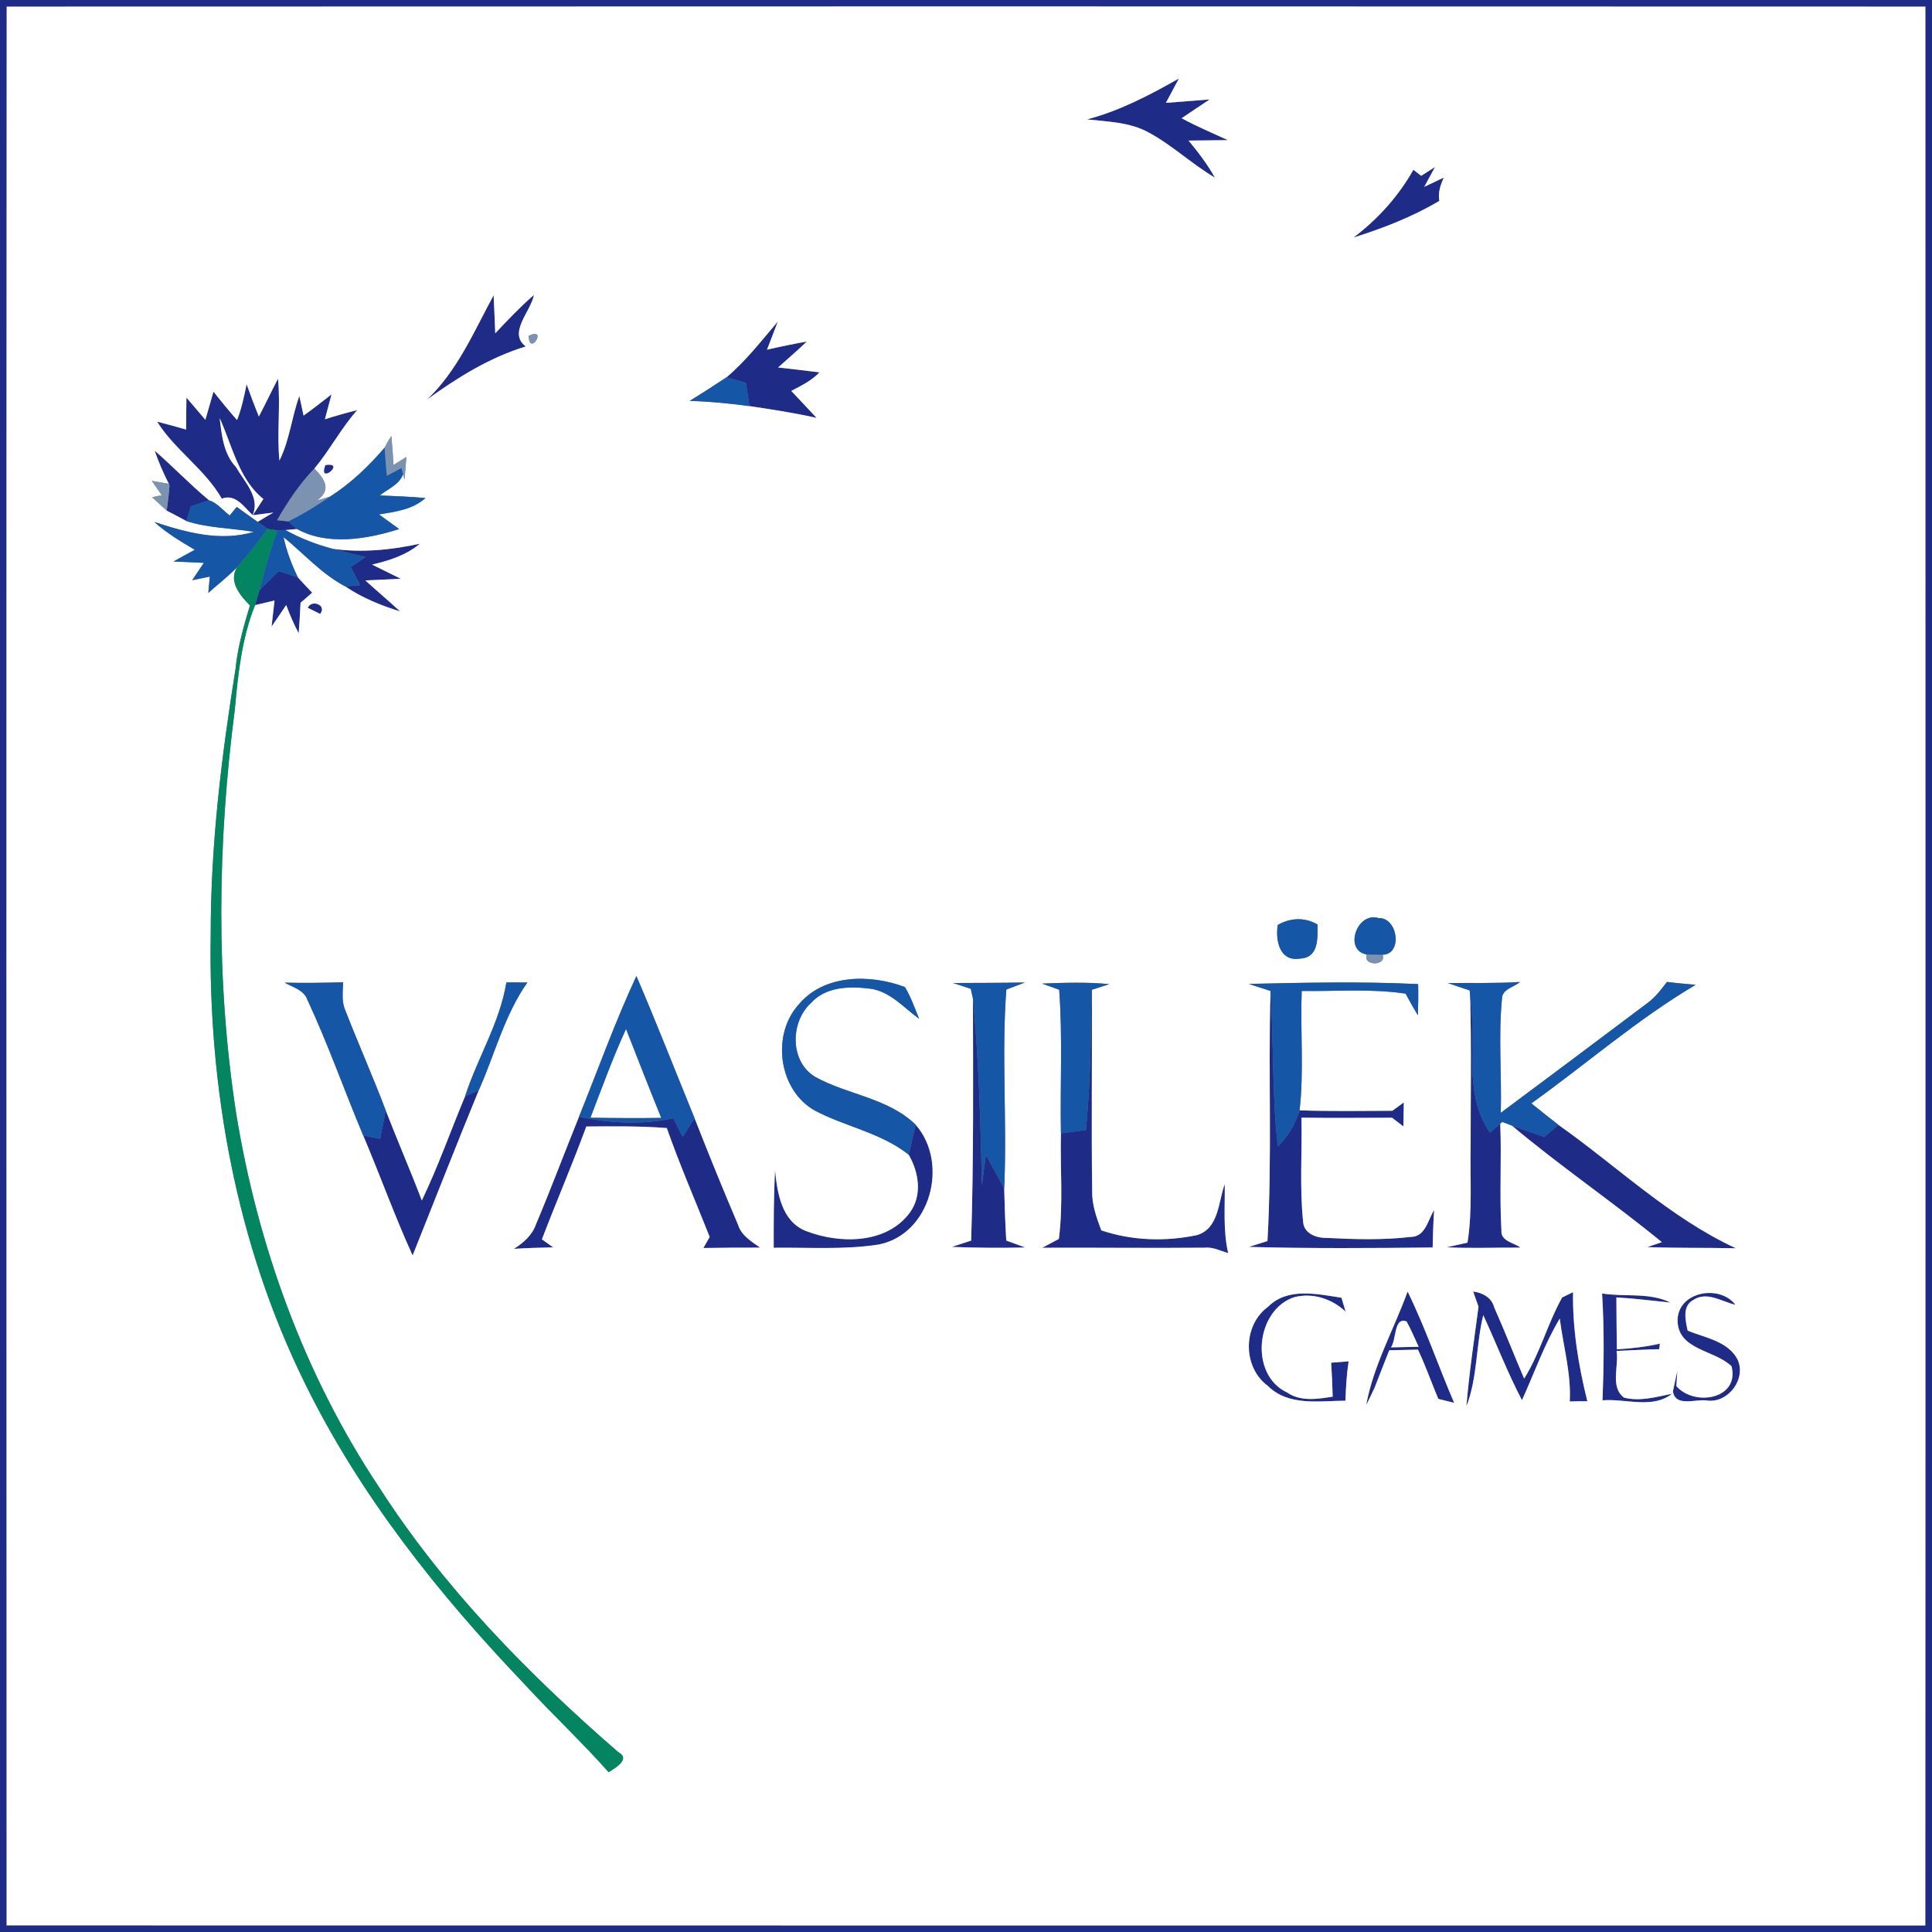 <?xml version="1.0" encoding="UTF-8" ?>
<!DOCTYPE svg PUBLIC "-//W3C//DTD SVG 1.1//EN" "http://www.w3.org/Graphics/SVG/1.1/DTD/svg11.dtd">
<svg width="300pt" height="300pt" viewBox="0 0 300 300" version="1.1" xmlns="http://www.w3.org/2000/svg">
<rect x="0" y="0" width="300" height="300" fill="#808080" stroke="none"/>
<g id="#1e2c87ff">
<path fill="#1e2c87" opacity="1.00" d=" M 0.00 0.00 L 300.00 0.00 L 300.00 300.00 L 0.00 300.00 L 0.00 0.00 M 1.04 1.03 C 0.98 100.34 1.00 199.66 1.03 298.97 C 100.34 298.99 199.65 298.98 298.96 298.98 C 299.00 199.66 298.98 100.34 298.97 1.03 C 199.66 0.99 100.35 0.99 1.04 1.03 Z" />
<path fill="#1e2c87" opacity="1.00" d=" M 168.79 18.54 C 173.87 17.21 178.53 14.76 183.06 12.19 C 182.39 13.45 181.71 14.71 181.04 15.97 C 183.30 15.80 185.57 15.63 187.84 15.44 C 186.38 16.41 184.92 17.38 183.48 18.36 C 185.81 19.62 188.26 20.66 190.67 21.76 C 188.63 21.79 186.60 21.81 184.56 21.83 C 186.06 23.64 187.50 25.52 188.65 27.58 C 185.06 25.47 182.02 22.54 178.34 20.56 C 175.43 18.96 172.02 18.90 168.79 18.54 Z" />
<path fill="#1e2c87" opacity="1.00" d=" M 219.47 26.36 C 219.77 26.59 220.38 27.07 220.68 27.30 C 221.22 26.96 222.29 26.28 222.83 25.93 C 222.41 26.70 221.57 28.24 221.15 29.02 C 221.91 28.66 223.43 27.93 224.19 27.57 C 223.68 28.72 223.26 29.92 223.50 31.19 C 219.33 33.68 214.78 35.43 210.16 36.89 C 213.93 34.05 217.15 30.48 219.47 26.36 Z" />
<path fill="#1e2c87" opacity="1.00" d=" M 66.30 62.05 C 71.05 57.55 73.59 51.48 76.65 45.85 C 76.75 47.82 76.82 49.78 76.90 51.76 C 78.83 49.70 80.77 47.65 82.91 45.80 C 82.43 48.38 78.82 51.67 81.64 53.80 C 76.04 55.50 71.01 58.64 66.30 62.05 Z" />
<path fill="#1e2c87" opacity="1.00" d=" M 112.81 58.59 C 115.82 56.05 118.23 52.92 120.77 49.94 C 120.23 51.40 119.66 52.84 119.10 54.30 C 121.15 53.83 123.22 53.40 125.29 53.03 C 123.84 54.41 122.32 55.72 120.82 57.06 C 122.97 57.31 125.12 57.54 127.26 57.82 C 126.03 59.10 124.43 59.89 122.87 60.70 C 124.19 62.09 125.48 63.50 126.80 64.89 C 123.36 64.11 119.87 63.58 116.38 63.06 C 116.19 61.86 116.00 60.65 115.82 59.45 C 115.07 59.23 113.56 58.81 112.81 58.59 Z" />
<path fill="#1e2c87" opacity="1.00" d=" M 38.29 59.66 C 38.89 61.35 39.52 63.02 40.20 64.68 C 41.21 62.74 42.15 60.75 43.17 58.81 C 43.58 63.05 42.97 67.30 43.39 71.52 C 44.97 68.37 45.29 64.78 46.48 61.49 C 46.65 62.25 46.98 63.77 47.14 64.53 C 48.63 63.49 50.04 62.34 51.48 61.24 C 51.14 62.52 50.80 63.81 50.45 65.10 C 52.11 64.58 53.78 64.10 55.46 63.69 C 52.96 66.50 51.22 69.87 48.82 72.76 C 46.51 75.14 44.69 77.91 43.03 80.77 C 43.47 80.82 44.35 80.91 44.79 80.96 L 46.11 82.14 L 44.32 82.31 C 44.01 82.32 43.39 82.34 43.08 82.35 C 42.69 82.29 41.92 82.18 41.54 82.13 C 41.16 81.86 40.39 81.31 40.01 81.04 C 40.82 80.54 41.63 80.06 42.45 79.59 L 39.25 80.00 L 40.90 77.48 C 37.10 74.48 36.06 69.18 34.11 64.92 C 34.44 67.59 34.69 70.44 36.63 72.51 C 37.89 74.71 40.48 77.30 39.22 79.97 C 37.88 78.75 36.61 76.62 34.44 77.43 C 31.82 72.86 27.20 69.92 24.39 65.47 C 25.90 65.85 27.40 66.27 28.90 66.70 C 28.91 65.04 28.92 63.39 28.95 61.74 C 29.94 62.88 30.91 64.04 31.89 65.19 C 32.32 63.73 32.74 62.27 33.15 60.81 C 34.33 62.31 35.55 63.79 36.81 65.23 C 37.51 63.44 37.92 61.55 38.29 59.66 Z" />
<path fill="#1e2c87" opacity="1.00" d=" M 24.01 69.97 C 26.89 72.47 29.52 75.25 32.46 77.68 C 31.76 77.91 30.35 78.38 29.64 78.62 C 29.47 79.19 29.13 80.34 28.96 80.92 C 27.94 80.36 26.92 79.82 25.89 79.29 C 26.06 77.98 26.25 76.67 26.32 75.34 L 26.22 75.13 C 25.37 73.46 24.62 71.74 24.01 69.97 Z" />
<path fill="#1e2c87" opacity="1.00" d=" M 50.53 72.22 C 53.88 71.68 49.27 75.44 50.53 72.22 Z" />
<path fill="#1e2c87" opacity="1.00" d=" M 51.62 85.21 C 56.16 85.86 60.74 85.40 65.20 84.43 C 63.08 86.22 60.42 87.05 57.77 87.67 C 59.25 88.40 60.74 89.13 62.23 89.87 C 60.40 89.96 58.56 90.04 56.73 90.13 C 58.51 91.75 60.36 93.31 62.13 94.94 C 59.14 94.01 56.22 92.83 53.62 91.06 C 54.19 91.01 55.35 90.90 55.93 90.85 C 55.44 89.92 54.95 88.99 54.45 88.07 C 55.22 87.54 55.98 87.01 56.74 86.49 C 55.03 86.08 53.32 85.67 51.62 85.21 Z" />
<path fill="#1e2c87" opacity="1.00" d=" M 40.30 91.62 C 41.29 90.65 42.28 89.67 43.27 88.69 C 44.26 89.02 45.25 89.34 46.25 89.65 C 46.98 90.45 47.72 91.25 48.47 92.03 C 47.88 92.56 47.27 93.08 46.67 93.59 C 46.60 95.17 46.50 96.75 46.38 98.33 C 45.62 96.92 45.00 95.44 44.44 93.95 C 43.69 95.06 42.94 96.18 42.17 97.29 C 42.28 96.28 42.52 94.26 42.63 93.25 C 41.88 93.43 40.37 93.79 39.61 93.96 C 39.79 93.38 40.13 92.21 40.30 91.62 Z" />
<path fill="#1e2c87" opacity="1.00" d=" M 47.79 94.38 C 48.34 93.03 50.84 93.94 49.71 95.33 C 49.23 95.09 48.27 94.62 47.79 94.38 Z" />
<path fill="#1e2c87" opacity="1.00" d=" M 168.63 175.47 C 169.35 167.93 169.43 160.37 169.48 152.81 L 169.55 153.69 C 169.59 164.11 169.46 174.55 169.59 184.97 C 169.55 187.09 170.28 189.10 171.01 191.05 C 175.77 192.66 181.00 192.82 185.89 191.78 C 189.28 190.75 189.16 186.64 190.18 183.86 C 190.23 187.43 189.90 191.06 190.71 194.58 C 189.49 194.23 188.31 193.59 187.01 193.74 C 178.62 193.82 170.24 193.71 161.85 193.75 C 162.49 193.41 163.78 192.73 164.42 192.38 C 165.12 186.95 164.61 181.44 164.74 175.98 C 166.03 175.81 167.33 175.64 168.63 175.47 Z" />
<path fill="#1e2c87" opacity="1.00" d=" M 197.28 153.87 C 197.82 161.92 197.49 170.00 198.42 178.02 C 200.03 176.48 201.13 174.53 201.80 172.41 C 206.61 172.58 211.41 172.50 216.22 172.48 C 216.66 172.16 217.54 171.50 217.98 171.18 C 217.96 172.42 217.94 173.66 217.92 174.91 C 217.48 174.57 216.60 173.90 216.16 173.56 C 211.47 173.57 206.78 173.62 202.09 173.55 C 202.21 178.96 201.78 184.41 202.36 189.81 C 202.52 191.57 204.44 192.25 205.97 192.22 C 210.32 192.44 214.71 192.58 219.04 192.07 C 221.34 192.07 221.71 189.45 222.69 187.89 C 222.56 189.83 222.50 191.77 222.46 193.71 C 212.95 193.81 203.43 193.88 193.92 193.62 C 194.64 193.39 196.08 192.94 196.81 192.71 C 197.55 179.78 196.92 166.82 197.28 153.87 Z" />
<path fill="#1e2c87" opacity="1.00" d=" M 151.08 155.06 C 151.99 164.67 152.28 174.39 152.46 184.06 C 152.67 182.47 152.88 180.89 153.09 179.31 C 154.03 181.06 154.98 182.80 155.93 184.54 C 156.00 187.24 156.09 189.93 156.25 192.63 C 157.23 192.98 158.22 193.34 159.20 193.71 C 155.39 193.79 151.59 193.77 147.79 193.62 C 148.54 193.37 150.05 192.88 150.80 192.64 C 151.20 180.12 151.10 167.58 151.08 155.06 Z" />
<path fill="#1e2c87" opacity="1.00" d=" M 228.28 154.75 C 229.38 161.76 227.05 169.67 231.37 175.87 C 231.77 175.52 232.57 174.82 232.96 174.48 C 233.18 180.00 232.82 185.53 233.14 191.05 C 232.99 192.75 235.09 192.95 236.11 193.73 C 232.28 193.70 228.45 193.87 224.63 193.68 C 225.71 193.43 226.78 193.19 227.87 192.96 C 228.66 187.99 228.25 182.95 228.36 177.95 C 228.35 170.21 228.51 162.48 228.28 154.75 Z" />
<path fill="#1e2c87" opacity="1.00" d=" M 72.21 170.25 C 72.75 170.01 73.82 169.51 74.36 169.26 C 70.85 177.79 67.50 186.39 64.07 194.95 C 61.29 188.84 59.02 182.50 56.40 176.32 C 57.05 176.45 58.36 176.71 59.02 176.84 C 59.31 175.37 59.61 173.90 59.90 172.43 C 61.71 177.12 63.72 181.72 65.50 186.41 C 68.03 181.15 69.96 175.63 72.21 170.25 Z" />
<path fill="#1e2c87" opacity="1.00" d=" M 89.91 173.40 C 94.73 174.44 99.71 174.67 104.56 173.64 C 105.04 174.60 105.52 175.55 106.00 176.51 C 106.62 175.55 107.24 174.60 107.86 173.65 C 110.03 179.19 112.27 184.71 114.61 190.19 C 115.13 191.87 116.68 192.77 118.03 193.73 C 115.10 193.72 112.16 193.74 109.22 193.79 C 109.47 193.36 109.96 192.50 110.20 192.07 C 107.97 186.44 105.55 180.88 103.54 175.16 C 99.38 174.84 95.21 174.89 91.04 174.92 C 88.88 180.81 86.39 186.58 84.15 192.44 C 84.58 192.75 85.45 193.38 85.89 193.69 C 83.86 193.73 81.83 193.79 79.80 193.92 C 81.29 192.98 82.65 191.79 83.24 190.08 C 85.57 184.56 87.66 178.95 89.91 173.40 Z" />
<path fill="#1e2c87" opacity="1.00" d=" M 142.18 174.64 C 147.42 180.62 144.51 191.68 136.44 193.25 C 131.04 194.09 125.57 193.68 120.14 193.75 C 120.14 189.74 120.13 185.74 120.35 181.74 C 120.70 185.27 121.37 189.64 125.13 191.14 C 130.36 193.18 137.69 193.22 141.31 188.25 C 143.25 185.55 142.67 182.01 141.10 179.30 C 141.45 177.74 141.81 176.19 142.18 174.64 Z" />
<path fill="#1e2c87" opacity="1.00" d=" M 234.76 174.78 C 236.42 175.38 238.11 175.96 239.79 176.55 C 240.51 175.92 241.24 175.29 241.98 174.66 C 251.11 181.10 259.32 189.10 269.55 193.83 C 264.96 193.73 260.38 193.81 255.79 193.65 C 256.36 193.46 257.49 193.07 258.05 192.88 C 250.44 186.64 242.28 181.10 234.76 174.78 Z" />
<path fill="#1e2c87" opacity="1.00" d=" M 196.91 202.91 C 199.93 199.86 204.56 200.94 208.30 201.51 C 208.46 202.05 208.79 203.13 208.95 203.67 C 206.83 201.68 203.89 200.71 201.03 201.41 C 194.96 203.34 193.95 213.46 199.85 216.22 C 201.96 217.67 204.57 217.25 206.94 216.87 C 206.89 215.11 206.82 213.35 206.70 211.60 C 207.60 211.53 208.51 211.46 209.42 211.39 C 209.10 213.41 208.99 215.45 208.92 217.50 C 204.84 217.52 200.06 218.39 196.86 215.19 C 192.91 212.29 192.96 205.77 196.91 202.91 Z" />
<path fill="#1e2c87" opacity="1.00" d=" M 260.49 205.00 C 260.56 200.53 267.04 199.39 269.48 202.61 C 267.38 202.13 265.06 200.47 262.97 201.84 C 261.17 202.77 261.71 205.03 262.06 206.62 C 264.77 207.74 268.29 208.24 269.80 211.08 C 271.21 214.07 268.40 217.88 265.11 217.48 C 263.38 217.17 260.16 218.57 259.77 216.05 C 259.94 215.24 260.29 213.63 260.46 212.83 C 260.42 213.43 260.34 214.63 260.30 215.23 C 263.09 218.44 270.14 217.29 268.88 212.16 C 266.24 209.58 260.51 209.67 260.49 205.00 Z" />
<path fill="#1e2c87" opacity="1.00" d=" M 218.57 200.55 C 221.33 206.16 223.33 212.10 225.80 217.83 C 225.19 217.68 223.95 217.37 223.34 217.22 C 222.27 214.67 221.36 212.06 220.18 209.57 C 218.69 209.60 217.20 209.64 215.72 209.67 C 214.93 211.62 214.20 213.59 213.42 215.55 C 213.10 216.21 212.46 217.53 212.14 218.20 C 213.25 212.03 216.45 206.43 218.57 200.55 M 215.98 209.22 C 217.06 209.20 219.21 209.15 220.29 209.13 C 219.68 207.81 219.11 206.47 218.42 205.20 C 216.39 204.41 216.87 208.09 215.98 209.22 Z" />
<path fill="#1e2c87" opacity="1.00" d=" M 228.75 200.54 C 230.26 200.76 231.63 201.48 232.04 203.06 C 233.66 206.70 235.10 210.41 236.67 214.07 C 239.15 210.12 240.30 205.52 242.57 201.47 C 242.99 201.26 243.84 200.85 244.26 200.65 C 244.17 206.36 245.10 212.05 246.48 217.58 C 245.56 217.58 244.65 217.59 243.75 217.62 C 243.99 213.27 242.74 209.03 242.20 204.74 C 239.80 208.75 238.26 213.18 236.33 217.42 C 234.08 213.13 232.35 208.60 230.32 204.21 C 229.17 208.87 229.45 213.90 227.70 218.38 C 228.13 213.19 228.91 208.05 229.58 202.90 C 229.38 202.31 228.96 201.13 228.75 200.54 Z" />
<path fill="#1e2c87" opacity="1.00" d=" M 248.77 200.85 C 252.27 201.42 256.13 200.64 259.38 202.26 C 256.58 201.98 253.80 201.62 250.99 201.46 C 251.00 204.15 251.03 206.84 251.07 209.53 C 253.31 209.38 255.55 209.15 257.74 208.64 C 257.71 208.86 257.66 209.29 257.64 209.50 C 255.43 209.55 253.23 209.68 251.02 209.77 C 251.41 212.12 249.97 215.37 252.18 217.02 C 254.67 217.66 257.18 216.91 259.63 216.42 C 256.65 218.83 252.36 217.14 248.84 217.44 C 249.05 211.91 249.12 206.37 248.77 200.85 Z" />
</g>
<g id="#ffffffff">
<path fill="#ffffff" opacity="1.00" d=" M 1.04 1.03 C 100.35 0.99 199.66 0.99 298.97 1.03 C 298.98 100.34 299.00 199.66 298.96 298.98 C 199.65 298.98 100.34 298.99 1.03 298.97 C 1.00 199.66 0.98 100.34 1.04 1.03 M 168.79 18.54 C 172.02 18.90 175.43 18.96 178.34 20.56 C 182.02 22.54 185.06 25.47 188.65 27.58 C 187.50 25.52 186.06 23.64 184.56 21.83 C 186.60 21.81 188.63 21.79 190.67 21.76 C 188.26 20.66 185.81 19.62 183.48 18.36 C 184.92 17.38 186.38 16.41 187.84 15.44 C 185.57 15.63 183.30 15.80 181.04 15.97 C 181.71 14.71 182.39 13.45 183.06 12.19 C 178.53 14.76 173.87 17.21 168.79 18.54 M 219.47 26.36 C 217.15 30.48 213.93 34.05 210.16 36.89 C 214.78 35.43 219.33 33.68 223.50 31.19 C 223.26 29.92 223.68 28.72 224.19 27.57 C 223.43 27.93 221.91 28.66 221.15 29.02 C 221.57 28.24 222.41 26.70 222.83 25.93 C 222.29 26.28 221.22 26.96 220.68 27.30 C 220.38 27.07 219.77 26.59 219.47 26.36 M 66.30 62.05 C 71.01 58.64 76.04 55.50 81.64 53.80 C 78.82 51.67 82.43 48.38 82.91 45.80 C 80.77 47.65 78.83 49.70 76.90 51.76 C 76.82 49.78 76.75 47.82 76.65 45.85 C 73.59 51.48 71.05 57.55 66.30 62.05 M 112.81 58.59 C 110.92 59.84 109.02 61.07 107.09 62.25 C 110.20 62.34 113.30 62.64 116.38 63.06 C 119.87 63.58 123.36 64.11 126.80 64.89 C 125.48 63.50 124.19 62.09 122.87 60.70 C 124.43 59.89 126.03 59.10 127.26 57.82 C 125.12 57.54 122.97 57.31 120.82 57.06 C 122.32 55.72 123.84 54.41 125.29 53.03 C 123.22 53.40 121.15 53.83 119.10 54.30 C 119.66 52.84 120.23 51.40 120.77 49.94 C 118.23 52.92 115.82 56.05 112.81 58.59 M 82.10 52.15 C 82.16 55.47 85.16 50.67 82.10 52.15 M 38.29 59.66 C 37.92 61.55 37.51 63.44 36.81 65.23 C 35.55 63.79 34.33 62.31 33.15 60.81 C 32.74 62.27 32.32 63.73 31.89 65.19 C 30.91 64.04 29.94 62.88 28.95 61.74 C 28.92 63.39 28.91 65.04 28.90 66.70 C 27.40 66.27 25.90 65.85 24.39 65.47 C 27.20 69.92 31.82 72.86 34.44 77.43 C 36.61 76.62 37.88 78.75 39.22 79.97 C 40.48 77.30 37.89 74.71 36.63 72.51 C 34.69 70.44 34.44 67.59 34.11 64.92 C 36.06 69.18 37.10 74.48 40.90 77.48 L 39.25 80.00 L 42.45 79.59 C 41.63 80.06 40.82 80.54 40.01 81.04 C 38.92 80.27 37.84 79.50 36.76 78.71 L 35.66 80.05 C 34.62 79.24 33.73 78.11 32.46 77.68 C 29.52 75.25 26.89 72.47 24.01 69.97 C 24.62 71.74 25.37 73.46 26.22 75.13 C 25.55 75.01 24.23 74.79 23.57 74.67 C 23.96 75.23 24.74 76.33 25.12 76.89 L 23.62 77.21 C 24.37 77.91 25.13 78.60 25.89 79.29 C 26.92 79.82 27.94 80.36 28.96 80.92 C 32.35 82.00 35.95 82.00 39.43 82.59 C 34.21 84.14 28.94 82.69 23.96 81.05 C 25.86 82.76 28.05 84.08 30.25 85.37 C 29.14 85.97 28.03 86.57 26.94 87.19 C 28.51 87.27 30.08 87.34 31.65 87.40 C 31.20 88.07 30.30 89.41 29.85 90.09 C 30.53 89.95 31.89 89.67 32.58 89.53 C 32.52 90.16 32.40 91.43 32.35 92.06 C 33.83 90.74 35.41 89.52 36.80 88.10 C 35.44 90.33 37.32 92.50 38.81 94.01 C 37.84 97.25 36.90 100.51 36.57 103.89 C 34.39 117.49 32.71 131.22 32.72 145.02 C 32.31 168.91 36.69 193.14 47.29 214.68 C 55.82 232.14 68.07 247.52 81.44 261.51 C 85.71 266.16 90.33 270.47 94.51 275.19 C 95.55 274.51 98.00 273.15 95.99 272.06 C 82.02 259.93 68.89 246.57 58.87 230.94 C 47.28 213.54 40.02 193.45 36.67 172.87 C 33.48 152.12 33.77 130.91 36.47 110.12 C 36.97 104.66 37.54 99.10 39.61 93.96 C 40.37 93.79 41.88 93.43 42.63 93.25 C 42.52 94.26 42.28 96.28 42.17 97.29 C 42.94 96.18 43.69 95.06 44.44 93.95 C 45.00 95.44 45.62 96.92 46.38 98.33 C 46.50 96.75 46.60 95.17 46.67 93.59 C 47.27 93.08 47.88 92.56 48.47 92.03 C 47.72 91.25 46.98 90.45 46.25 89.65 C 45.28 87.66 44.50 85.58 44.03 83.41 C 47.20 85.97 49.96 89.15 53.62 91.06 C 56.22 92.83 59.14 94.01 62.13 94.94 C 60.36 93.31 58.51 91.75 56.73 90.13 C 58.56 90.04 60.40 89.96 62.23 89.87 C 60.74 89.13 59.25 88.40 57.77 87.67 C 60.42 87.05 63.08 86.22 65.20 84.43 C 60.74 85.40 56.16 85.86 51.62 85.21 C 49.08 84.54 46.62 83.58 44.32 82.31 L 46.11 82.14 C 50.82 84.76 57.00 83.74 61.98 82.15 C 60.93 81.39 59.89 80.63 58.85 79.88 C 61.39 79.47 64.08 79.13 66.07 77.33 C 63.71 77.14 61.34 77.02 58.97 76.93 C 60.23 75.91 62.00 75.28 62.59 73.63 L 62.82 74.48 C 62.89 73.60 63.03 71.84 63.10 70.96 C 62.60 71.27 61.60 71.90 61.10 72.21 C 61.02 70.70 60.91 69.20 60.77 67.70 C 60.38 68.28 60.03 68.89 59.72 69.51 C 57.25 72.40 54.48 75.04 51.28 77.10 L 49.22 77.71 C 51.60 76.02 50.33 74.31 48.82 72.76 C 51.22 69.87 52.96 66.50 55.46 63.69 C 53.78 64.10 52.11 64.58 50.45 65.10 C 50.80 63.81 51.14 62.52 51.48 61.24 C 50.04 62.34 48.63 63.49 47.14 64.53 C 46.98 63.77 46.65 62.25 46.48 61.49 C 45.29 64.78 44.97 68.37 43.39 71.52 C 42.97 67.30 43.58 63.05 43.17 58.81 C 42.15 60.75 41.21 62.74 40.20 64.68 C 39.52 63.02 38.89 61.35 38.29 59.66 M 50.53 72.22 C 49.27 75.44 53.88 71.68 50.53 72.22 M 47.79 94.38 C 48.27 94.62 49.23 95.09 49.71 95.33 C 50.84 93.94 48.34 93.03 47.79 94.38 M 198.40 143.63 C 198.04 146.09 198.70 149.41 201.95 148.84 C 204.82 148.66 204.59 145.63 204.58 143.55 C 202.58 142.40 200.37 142.50 198.40 143.63 M 212.24 148.21 C 211.51 150.01 215.36 150.06 214.69 148.25 C 217.86 148.19 217.06 142.43 214.06 142.56 C 210.68 141.52 208.60 147.62 212.24 148.21 M 44.19 152.58 C 45.47 153.32 47.17 153.69 47.73 155.24 C 50.94 162.13 53.46 169.32 56.40 176.32 C 59.02 182.50 61.29 188.84 64.07 194.95 C 67.50 186.39 70.85 177.79 74.36 169.26 C 76.84 163.68 78.34 157.60 81.89 152.56 C 81.08 152.56 79.45 152.55 78.63 152.55 C 77.62 158.80 74.14 164.28 72.21 170.25 C 69.96 175.63 68.03 181.15 65.50 186.41 C 63.72 181.72 61.71 177.12 59.90 172.43 C 57.92 167.21 55.65 162.10 53.62 156.89 C 53.01 155.51 53.24 153.98 53.28 152.53 C 50.25 152.61 47.22 152.66 44.19 152.58 M 89.91 173.40 C 87.66 178.95 85.57 184.56 83.24 190.08 C 82.65 191.79 81.29 192.98 79.80 193.92 C 81.83 193.79 83.86 193.73 85.89 193.69 C 85.45 193.38 84.58 192.75 84.15 192.44 C 86.39 186.58 88.88 180.81 91.04 174.92 C 95.21 174.89 99.38 174.84 103.54 175.16 C 105.55 180.88 107.97 186.44 110.20 192.07 C 109.96 192.50 109.47 193.36 109.22 193.79 C 112.16 193.74 115.10 193.72 118.03 193.73 C 116.68 192.77 115.13 191.87 114.61 190.19 C 112.27 184.71 110.03 179.19 107.86 173.65 C 104.85 166.29 101.96 158.87 98.82 151.56 C 95.51 158.69 92.85 166.11 89.91 173.40 M 123.99 156.02 C 119.73 160.75 120.93 169.32 126.53 172.45 C 131.28 174.96 136.81 175.89 141.10 179.30 C 142.67 182.01 143.25 185.55 141.31 188.25 C 137.69 193.22 130.36 193.18 125.13 191.14 C 121.37 189.64 120.70 185.27 120.35 181.74 C 120.13 185.74 120.14 189.74 120.14 193.75 C 125.57 193.68 131.04 194.09 136.44 193.25 C 144.51 191.68 147.42 180.62 142.18 174.64 C 137.90 170.50 131.71 170.02 126.67 167.27 C 122.62 164.94 122.65 158.68 125.97 155.71 C 128.25 153.18 131.97 153.13 135.10 153.52 C 138.19 153.92 140.32 156.46 142.72 158.20 C 142.05 156.53 141.44 154.82 140.52 153.27 C 135.17 151.24 127.92 151.24 123.99 156.02 M 147.99 152.64 C 148.90 152.95 149.82 153.25 150.74 153.54 C 150.82 153.92 150.99 154.68 151.08 155.06 C 151.10 167.58 151.20 180.12 150.80 192.64 C 150.05 192.88 148.54 193.37 147.79 193.62 C 151.59 193.77 155.39 193.79 159.20 193.71 C 158.22 193.34 157.23 192.98 156.25 192.63 C 156.09 189.93 156.00 187.24 155.93 184.54 C 156.40 174.25 155.50 163.94 156.26 153.66 C 157.22 153.30 158.18 152.93 159.14 152.56 C 155.42 152.63 151.71 152.62 147.99 152.64 M 161.81 152.73 C 162.69 153.05 163.58 153.37 164.47 153.69 C 165.02 161.11 164.60 168.55 164.74 175.98 C 164.61 181.44 165.12 186.95 164.42 192.38 C 163.78 192.73 162.49 193.41 161.85 193.75 C 170.24 193.71 178.62 193.82 187.01 193.74 C 188.31 193.59 189.49 194.23 190.71 194.58 C 189.90 191.06 190.23 187.43 190.18 183.86 C 189.16 186.64 189.28 190.75 185.89 191.78 C 181.00 192.82 175.77 192.66 171.01 191.05 C 170.28 189.10 169.55 187.09 169.59 184.97 C 169.46 174.55 169.59 164.11 169.55 153.69 C 170.44 153.39 171.34 153.10 172.24 152.82 C 168.77 152.47 165.28 152.60 161.81 152.73 M 193.91 152.78 C 195.03 153.16 196.15 153.51 197.28 153.87 C 196.92 166.82 197.55 179.78 196.81 192.71 C 196.08 192.94 194.64 193.39 193.92 193.62 C 203.43 193.88 212.95 193.81 222.46 193.71 C 222.50 191.77 222.56 189.83 222.69 187.89 C 221.71 189.45 221.34 192.07 219.04 192.07 C 214.71 192.58 210.32 192.44 205.97 192.22 C 204.44 192.25 202.52 191.57 202.36 189.81 C 201.78 184.41 202.21 178.96 202.09 173.55 C 206.78 173.62 211.47 173.57 216.16 173.56 C 216.60 173.90 217.48 174.57 217.92 174.91 C 217.94 173.66 217.96 172.42 217.98 171.18 C 217.54 171.50 216.66 172.16 216.22 172.48 C 211.41 172.50 206.61 172.58 201.80 172.41 C 202.50 166.26 201.89 160.05 202.13 153.88 C 207.50 153.95 212.91 153.49 218.26 154.29 C 218.86 155.43 219.50 156.55 220.17 157.66 C 220.23 156.04 220.25 154.42 220.21 152.81 C 211.46 152.39 202.67 152.58 193.91 152.78 M 224.82 152.65 C 225.94 153.04 227.07 153.41 228.21 153.79 L 228.28 154.75 C 228.51 162.48 228.35 170.21 228.36 177.95 C 228.25 182.95 228.66 187.99 227.87 192.96 C 226.78 193.19 225.71 193.43 224.63 193.68 C 228.45 193.87 232.28 193.70 236.11 193.73 C 235.09 192.95 232.99 192.75 233.14 191.05 C 232.82 185.53 233.18 180.00 232.96 174.48 L 233.27 174.21 C 233.64 174.35 234.38 174.64 234.76 174.78 C 242.28 181.10 250.44 186.64 258.05 192.88 C 257.49 193.07 256.36 193.46 255.79 193.65 C 260.38 193.81 264.96 193.73 269.55 193.83 C 259.32 189.10 251.11 181.10 241.98 174.66 C 240.57 173.56 239.17 172.45 237.79 171.33 C 246.32 165.23 254.27 158.25 263.31 152.92 C 261.82 152.79 260.33 152.66 258.85 152.47 C 257.91 153.70 256.97 154.95 255.70 155.84 C 248.16 161.51 240.61 167.17 233.04 172.80 C 233.20 166.88 232.65 160.94 233.23 155.04 C 233.25 153.58 235.09 153.31 236.02 152.48 C 232.29 152.72 228.55 152.60 224.82 152.65 M 196.91 202.91 C 192.96 205.77 192.91 212.29 196.86 215.19 C 200.06 218.39 204.84 217.52 208.92 217.50 C 208.99 215.45 209.10 213.41 209.42 211.39 C 208.51 211.46 207.60 211.53 206.70 211.60 C 206.82 213.35 206.89 215.11 206.94 216.87 C 204.57 217.25 201.96 217.67 199.85 216.22 C 193.95 213.46 194.96 203.34 201.03 201.41 C 203.89 200.71 206.83 201.68 208.95 203.67 C 208.79 203.13 208.46 202.05 208.30 201.51 C 204.56 200.94 199.93 199.86 196.91 202.91 M 260.49 205.00 C 260.51 209.67 266.24 209.58 268.88 212.16 C 270.14 217.29 263.09 218.44 260.30 215.23 C 260.34 214.63 260.42 213.43 260.46 212.83 C 260.29 213.63 259.94 215.24 259.77 216.05 C 260.16 218.57 263.38 217.17 265.11 217.48 C 268.40 217.88 271.21 214.07 269.80 211.08 C 268.29 208.24 264.77 207.74 262.06 206.62 C 261.71 205.03 261.17 202.77 262.97 201.84 C 265.06 200.47 267.38 202.13 269.48 202.61 C 267.04 199.39 260.56 200.53 260.49 205.00 M 218.57 200.55 C 216.45 206.43 213.25 212.03 212.14 218.20 C 212.46 217.53 213.10 216.21 213.42 215.55 C 214.20 213.59 214.93 211.62 215.72 209.67 C 217.20 209.64 218.69 209.60 220.18 209.57 C 221.36 212.06 222.27 214.67 223.34 217.22 C 223.95 217.37 225.19 217.68 225.80 217.83 C 223.33 212.10 221.33 206.16 218.57 200.55 M 228.75 200.54 C 228.96 201.13 229.38 202.31 229.58 202.90 C 228.91 208.05 228.13 213.19 227.70 218.38 C 229.45 213.90 229.17 208.87 230.32 204.21 C 232.35 208.60 234.08 213.13 236.33 217.42 C 238.26 213.18 239.80 208.75 242.20 204.74 C 242.74 209.03 243.99 213.27 243.75 217.62 C 244.65 217.59 245.56 217.58 246.48 217.58 C 245.10 212.05 244.17 206.36 244.26 200.65 C 243.84 200.85 242.99 201.26 242.57 201.47 C 240.30 205.52 239.15 210.12 236.67 214.07 C 235.10 210.41 233.66 206.70 232.04 203.06 C 231.63 201.48 230.26 200.76 228.75 200.54 M 248.77 200.85 C 249.12 206.37 249.05 211.91 248.84 217.44 C 252.36 217.14 256.65 218.83 259.63 216.42 C 257.18 216.91 254.67 217.66 252.18 217.02 C 249.97 215.37 251.41 212.12 251.02 209.77 C 253.23 209.68 255.43 209.55 257.64 209.50 C 257.66 209.29 257.71 208.86 257.74 208.64 C 255.55 209.15 253.31 209.38 251.07 209.53 C 251.03 206.84 251.00 204.15 250.99 201.46 C 253.80 201.62 256.58 201.98 259.38 202.26 C 256.13 200.64 252.27 201.42 248.77 200.85 Z" />
<path fill="#ffffff" opacity="1.00" d=" M 91.68 173.56 C 93.46 168.94 95.14 164.28 97.21 159.78 C 99.02 164.39 100.81 169.00 102.68 173.59 C 99.01 173.64 95.35 173.62 91.68 173.56 Z" />
<path fill="#ffffff" opacity="1.00" d=" M 215.98 209.22 C 216.87 208.09 216.39 204.41 218.42 205.20 C 219.11 206.47 219.68 207.81 220.29 209.13 C 219.21 209.15 217.06 209.20 215.98 209.22 Z" />
</g>
<g id="#7b92b1ff">
<path fill="#7b92b1" opacity="1.00" d=" M 82.10 52.15 C 85.16 50.67 82.16 55.47 82.10 52.15 Z" />
<path fill="#7b92b1" opacity="1.00" d=" M 59.72 69.51 C 60.03 68.89 60.38 68.28 60.77 67.70 C 60.91 69.20 61.02 70.70 61.10 72.21 C 61.60 71.90 62.60 71.27 63.10 70.96 C 63.03 71.84 62.89 73.60 62.82 74.48 L 62.59 73.63 L 62.34 72.68 C 61.77 72.99 60.63 73.59 60.06 73.90 C 59.93 72.44 59.79 70.98 59.72 69.51 Z" />
<path fill="#7b92b1" opacity="1.00" d=" M 43.03 80.77 C 44.69 77.91 46.51 75.14 48.82 72.76 C 50.33 74.31 51.60 76.02 49.22 77.71 L 51.28 77.10 C 49.20 78.53 47.05 79.86 44.79 80.96 C 44.35 80.91 43.47 80.82 43.03 80.77 Z" />
<path fill="#7b92b1" opacity="1.00" d=" M 23.57 74.67 C 24.23 74.79 25.55 75.01 26.22 75.13 L 26.32 75.34 C 26.25 76.67 26.06 77.98 25.89 79.29 C 25.13 78.60 24.37 77.91 23.62 77.21 L 25.12 76.89 C 24.74 76.33 23.96 75.23 23.57 74.67 Z" />
<path fill="#7b92b1" opacity="1.00" d=" M 212.24 148.21 C 212.85 148.22 214.08 148.24 214.69 148.25 C 215.36 150.06 211.51 150.01 212.24 148.21 Z" />
</g>
<g id="#1556a7ff">
<path fill="#1556a7" opacity="1.00" d=" M 107.09 62.25 C 109.02 61.07 110.92 59.84 112.81 58.59 C 113.56 58.81 115.07 59.23 115.82 59.45 C 116.00 60.65 116.19 61.86 116.38 63.06 C 113.30 62.64 110.20 62.34 107.09 62.25 Z" />
<path fill="#1556a7" opacity="1.00" d=" M 59.72 69.51 C 59.79 70.98 59.93 72.44 60.06 73.90 C 60.63 73.59 61.77 72.99 62.34 72.68 L 62.59 73.63 C 62.00 75.28 60.23 75.91 58.97 76.93 C 61.34 77.02 63.71 77.14 66.07 77.33 C 64.08 79.13 61.39 79.47 58.85 79.88 C 59.89 80.63 60.93 81.39 61.98 82.15 C 57.00 83.74 50.82 84.76 46.11 82.14 L 44.79 80.96 C 47.05 79.86 49.20 78.53 51.28 77.10 C 54.48 75.04 57.25 72.40 59.72 69.51 Z" />
<path fill="#1556a7" opacity="1.00" d=" M 29.64 78.62 C 30.35 78.38 31.76 77.91 32.46 77.68 C 33.73 78.11 34.62 79.24 35.66 80.05 L 36.76 78.71 C 37.84 79.50 38.92 80.27 40.01 81.04 C 40.39 81.31 41.16 81.86 41.54 82.13 C 40.09 84.22 38.46 86.18 36.80 88.10 C 35.41 89.52 33.83 90.74 32.35 92.06 C 32.40 91.43 32.52 90.16 32.58 89.53 C 31.89 89.67 30.53 89.95 29.85 90.09 C 30.30 89.41 31.20 88.07 31.65 87.40 C 30.08 87.34 28.51 87.27 26.94 87.19 C 28.03 86.57 29.14 85.97 30.25 85.37 C 28.05 84.08 25.86 82.76 23.96 81.05 C 28.94 82.69 34.21 84.14 39.43 82.59 C 35.95 82.00 32.35 82.00 28.96 80.92 C 29.13 80.34 29.47 79.19 29.64 78.62 Z" />
<path fill="#1556a7" opacity="1.00" d=" M 43.08 82.35 C 43.39 82.34 44.01 82.32 44.32 82.31 C 46.62 83.58 49.08 84.54 51.62 85.21 C 53.32 85.67 55.03 86.08 56.74 86.49 C 55.98 87.01 55.22 87.54 54.45 88.07 C 54.95 88.99 55.44 89.92 55.93 90.85 C 55.35 90.90 54.19 91.01 53.62 91.06 C 49.96 89.15 47.20 85.97 44.03 83.41 C 44.50 85.58 45.28 87.66 46.25 89.65 C 45.25 89.34 44.26 89.02 43.27 88.69 C 42.28 89.67 41.29 90.65 40.30 91.62 C 41.08 88.49 41.96 85.38 43.08 82.35 Z" />
<path fill="#1556a7" opacity="1.00" d=" M 198.40 143.63 C 200.37 142.50 202.58 142.40 204.58 143.55 C 204.59 145.63 204.82 148.66 201.95 148.84 C 198.70 149.41 198.04 146.09 198.40 143.63 Z" />
<path fill="#1556a7" opacity="1.00" d=" M 212.24 148.21 C 208.60 147.62 210.68 141.52 214.06 142.56 C 217.06 142.43 217.86 148.19 214.69 148.25 C 214.08 148.24 212.85 148.22 212.24 148.21 Z" />
<path fill="#1556a7" opacity="1.00" d=" M 44.19 152.58 C 47.22 152.66 50.25 152.61 53.28 152.53 C 53.24 153.98 53.01 155.51 53.62 156.89 C 55.65 162.10 57.92 167.21 59.90 172.43 C 59.61 173.90 59.31 175.37 59.02 176.84 C 58.36 176.71 57.05 176.45 56.40 176.32 C 53.46 169.32 50.94 162.13 47.73 155.24 C 47.17 153.69 45.47 153.32 44.19 152.58 Z" />
<path fill="#1556a7" opacity="1.00" d=" M 89.91 173.40 C 92.85 166.11 95.51 158.69 98.82 151.56 C 101.96 158.87 104.85 166.29 107.86 173.65 C 107.24 174.60 106.62 175.55 106.00 176.51 C 105.52 175.55 105.04 174.60 104.56 173.64 C 99.71 174.67 94.73 174.44 89.91 173.40 M 91.68 173.56 C 95.35 173.62 99.01 173.64 102.68 173.59 C 100.81 169.00 99.02 164.39 97.21 159.78 C 95.14 164.28 93.46 168.94 91.68 173.56 Z" />
<path fill="#1556a7" opacity="1.00" d=" M 123.99 156.02 C 127.92 151.24 135.17 151.24 140.52 153.27 C 141.44 154.82 142.05 156.53 142.72 158.20 C 140.32 156.46 138.19 153.92 135.10 153.52 C 131.97 153.13 128.25 153.18 125.97 155.71 C 122.65 158.68 122.62 164.94 126.67 167.27 C 131.71 170.02 137.90 170.50 142.18 174.64 C 141.81 176.19 141.45 177.74 141.10 179.30 C 136.81 175.89 131.28 174.96 126.53 172.45 C 120.93 169.32 119.73 160.75 123.99 156.02 Z" />
<path fill="#1556a7" opacity="1.00" d=" M 147.99 152.64 C 151.71 152.62 155.42 152.63 159.14 152.56 C 158.18 152.93 157.22 153.30 156.26 153.66 C 155.50 163.94 156.40 174.25 155.93 184.54 C 154.98 182.80 154.03 181.06 153.09 179.31 C 152.88 180.89 152.67 182.47 152.46 184.06 C 152.28 174.39 151.99 164.67 151.08 155.06 C 150.99 154.68 150.82 153.92 150.74 153.54 C 149.82 153.25 148.90 152.95 147.99 152.64 Z" />
<path fill="#1556a7" opacity="1.00" d=" M 161.81 152.73 C 165.28 152.60 168.77 152.47 172.24 152.82 C 171.34 153.10 170.44 153.39 169.55 153.69 L 169.48 152.81 C 169.43 160.37 169.35 167.93 168.63 175.47 C 167.33 175.64 166.03 175.81 164.74 175.98 C 164.60 168.55 165.02 161.11 164.47 153.69 C 163.58 153.37 162.69 153.05 161.81 152.73 Z" />
<path fill="#1556a7" opacity="1.00" d=" M 193.91 152.78 C 202.67 152.58 211.46 152.39 220.21 152.81 C 220.25 154.42 220.23 156.04 220.17 157.66 C 219.50 156.55 218.86 155.43 218.26 154.29 C 212.91 153.49 207.50 153.95 202.13 153.88 C 201.89 160.05 202.50 166.26 201.80 172.41 C 201.13 174.53 200.03 176.48 198.42 178.02 C 197.49 170.00 197.82 161.92 197.28 153.87 C 196.15 153.51 195.03 153.16 193.91 152.78 Z" />
<path fill="#1556a7" opacity="1.00" d=" M 224.82 152.65 C 228.55 152.60 232.29 152.72 236.02 152.48 C 235.09 153.31 233.25 153.58 233.23 155.04 C 232.65 160.94 233.20 166.88 233.04 172.80 C 240.61 167.17 248.16 161.51 255.70 155.84 C 256.97 154.95 257.91 153.70 258.85 152.47 C 260.33 152.66 261.82 152.79 263.31 152.92 C 254.27 158.25 246.32 165.23 237.79 171.33 C 239.17 172.45 240.57 173.56 241.98 174.66 C 241.24 175.29 240.51 175.92 239.79 176.55 C 238.11 175.96 236.42 175.38 234.76 174.78 C 234.38 174.64 233.64 174.35 233.27 174.21 L 232.96 174.48 C 232.57 174.82 231.77 175.52 231.37 175.87 C 227.05 169.67 229.38 161.76 228.28 154.75 L 228.21 153.79 C 227.07 153.41 225.94 153.04 224.82 152.65 Z" />
<path fill="#1556a7" opacity="1.00" d=" M 78.63 152.55 C 79.45 152.55 81.08 152.56 81.89 152.56 C 78.34 157.60 76.84 163.68 74.36 169.26 C 73.82 169.51 72.75 170.01 72.21 170.25 C 74.14 164.28 77.62 158.80 78.63 152.55 Z" />
</g>
<g id="#038561ff">
<path fill="#038561" opacity="1.00" d=" M 41.54 82.13 C 41.92 82.18 42.69 82.29 43.08 82.35 C 41.96 85.38 41.08 88.49 40.30 91.62 C 40.13 92.21 39.79 93.38 39.61 93.96 C 37.54 99.10 36.97 104.66 36.47 110.12 C 33.77 130.91 33.48 152.12 36.67 172.87 C 40.02 193.45 47.28 213.54 58.87 230.94 C 68.89 246.57 82.02 259.93 95.99 272.06 C 98.00 273.15 95.55 274.51 94.51 275.19 C 90.33 270.47 85.71 266.16 81.44 261.51 C 68.07 247.52 55.82 232.14 47.29 214.68 C 36.69 193.14 32.31 168.91 32.72 145.02 C 32.71 131.22 34.39 117.49 36.57 103.89 C 36.90 100.51 37.84 97.25 38.81 94.01 C 37.32 92.50 35.44 90.33 36.80 88.10 C 38.46 86.18 40.09 84.22 41.54 82.13 Z" />
</g>
</svg>

